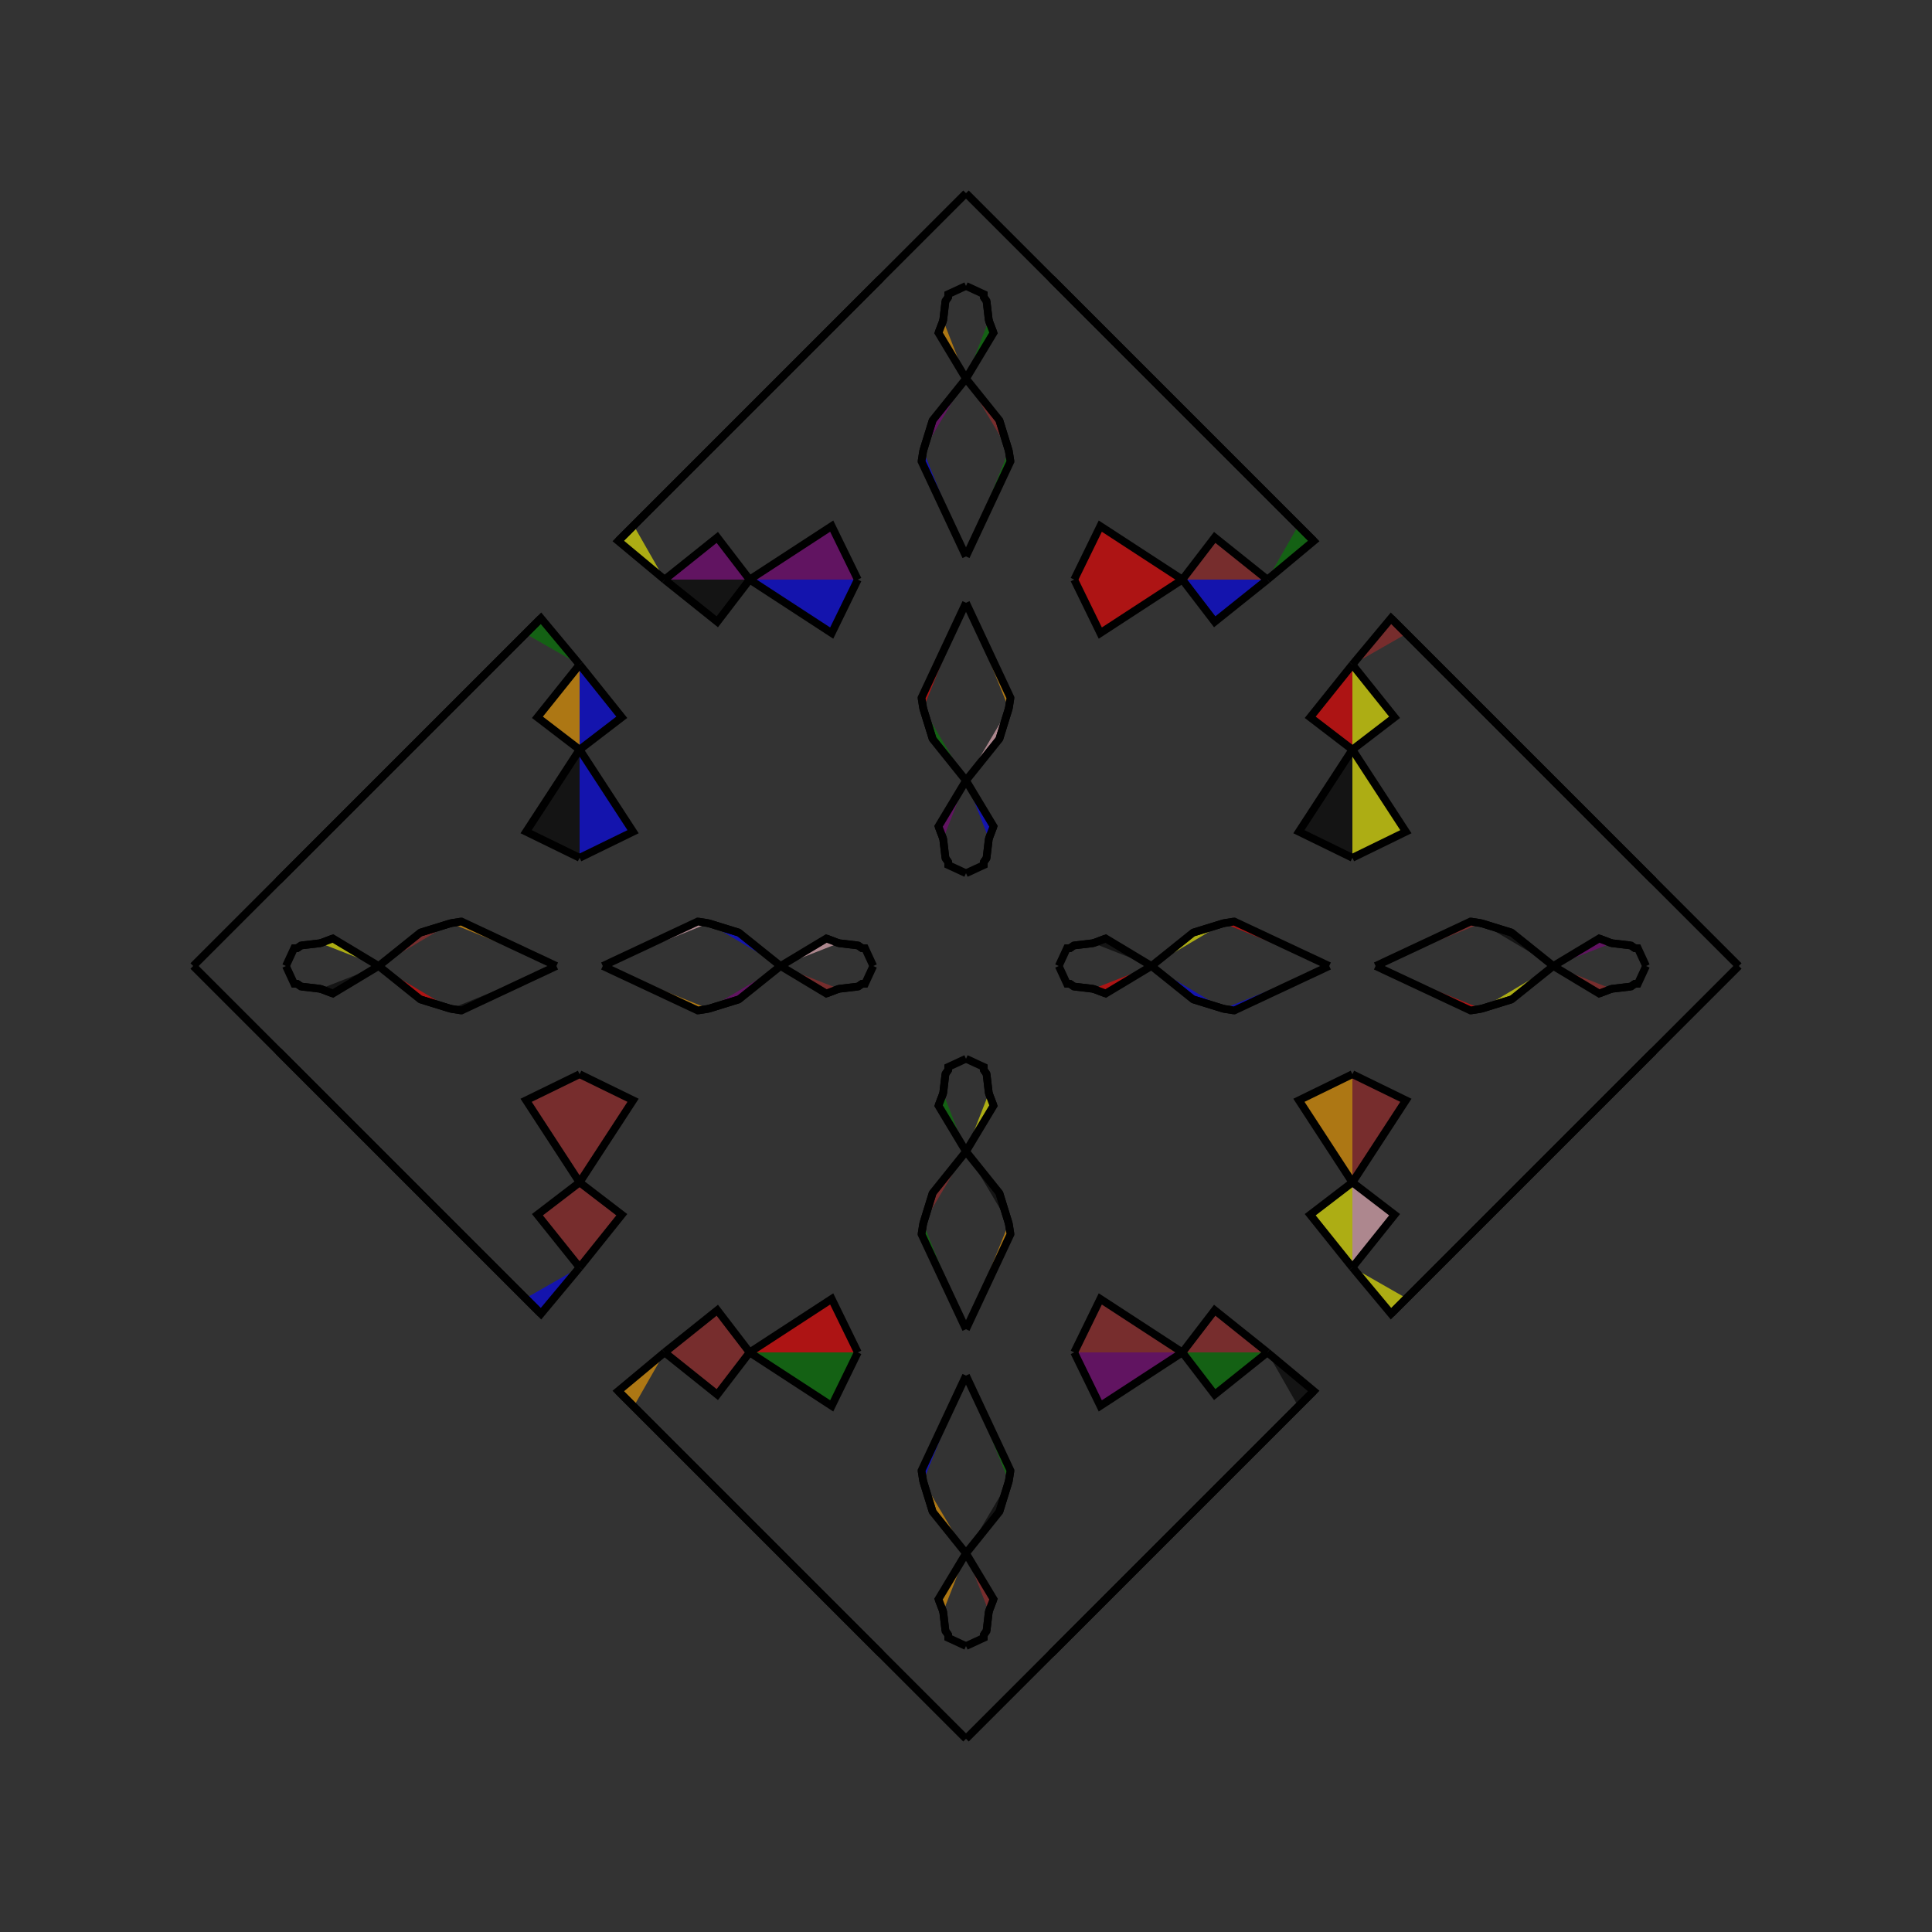 <?xml version="1.0" encoding="UTF-8"?>
<svg xmlns="http://www.w3.org/2000/svg" xmlns:xlink="http://www.w3.org/1999/xlink"
     width="250" height="250" viewBox="-125.0 -125.0 250 250">
<rect x="-125.0" y="-125.0" width="250" height="250" fill="#333333" stroke="none"/>
<defs>
</defs>
<path d="M12.0,-0.0 L13.065,-2.302 L13.473,-2.306" fill="orange" fill-opacity="0.6" stroke="black" stroke-width="1" />
<path d="M12.0,-0.0 L13.065,2.302 L13.473,2.306" fill="green" fill-opacity="0.6" stroke="black" stroke-width="1" />
<path d="M13.065,-2.302 L13.473,-2.306 L13.947,-2.657" fill="blue" fill-opacity="0.6" stroke="black" stroke-width="1" />
<path d="M13.065,2.302 L13.473,2.306 L13.947,2.657" fill="yellow" fill-opacity="0.6" stroke="black" stroke-width="1" />
<path d="M13.473,-2.306 L13.947,-2.657 L16.466,-2.953" fill="orange" fill-opacity="0.6" stroke="black" stroke-width="1" />
<path d="M13.473,2.306 L13.947,2.657 L16.466,2.953" fill="brown" fill-opacity="0.6" stroke="black" stroke-width="1" />
<path d="M13.947,-2.657 L16.466,-2.953 L18.073,-3.564" fill="brown" fill-opacity="0.6" stroke="black" stroke-width="1" />
<path d="M13.947,2.657 L16.466,2.953 L18.073,3.564" fill="pink" fill-opacity="0.6" stroke="black" stroke-width="1" />
<path d="M16.466,-2.953 L18.073,-3.564 L24.0,-0.0" fill="black" fill-opacity="0.6" stroke="black" stroke-width="1" />
<path d="M16.466,2.953 L18.073,3.564 L24.0,-0.0" fill="red" fill-opacity="0.6" stroke="black" stroke-width="1" />
<path d="M24.0,-0.0 L29.381,-4.316 L33.324,-5.536" fill="yellow" fill-opacity="0.6" stroke="black" stroke-width="1" />
<path d="M24.0,-0.0 L29.381,4.316 L33.324,5.536" fill="blue" fill-opacity="0.6" stroke="black" stroke-width="1" />
<path d="M29.381,-4.316 L33.324,-5.536 L34.717,-5.755" fill="green" fill-opacity="0.6" stroke="black" stroke-width="1" />
<path d="M29.381,4.316 L33.324,5.536 L34.717,5.755" fill="orange" fill-opacity="0.6" stroke="black" stroke-width="1" />
<path d="M33.324,-5.536 L34.717,-5.755 L47.0,-0.0" fill="red" fill-opacity="0.6" stroke="black" stroke-width="1" />
<path d="M33.324,5.536 L34.717,5.755 L47.0,-0.0" fill="blue" fill-opacity="0.6" stroke="black" stroke-width="1" />
<path d="M50.0,-14.0 L43.079,-17.378 L50.0,-28.0" fill="black" fill-opacity="0.6" stroke="black" stroke-width="1" />
<path d="M50.0,14.0 L43.079,17.378 L50.0,28.0" fill="orange" fill-opacity="0.6" stroke="black" stroke-width="1" />
<path d="M50.0,-28.0 L44.541,-32.183 L50.0,-39.0" fill="red" fill-opacity="0.6" stroke="black" stroke-width="1" />
<path d="M50.0,28.0 L44.541,32.183 L50.0,39.0" fill="yellow" fill-opacity="0.6" stroke="black" stroke-width="1" />
<path d="M39.0,50.0 L45.0,55.0 L43.0,57.0" fill="black" fill-opacity="0.6" stroke="black" stroke-width="1" />
<path d="M39.0,-50.0 L45.0,-55.0 L43.0,-57.0" fill="green" fill-opacity="0.6" stroke="black" stroke-width="1" />
<path d="M45.0,55.0 L43.0,57.0 L37.0,63.0" fill="purple" fill-opacity="0.6" stroke="black" stroke-width="1" />
<path d="M45.0,-55.0 L43.0,-57.0 L37.0,-63.0" fill="yellow" fill-opacity="0.6" stroke="black" stroke-width="1" />
<path d="M43.0,57.0 L37.0,63.0 L28.0,72.0" fill="blue" fill-opacity="0.6" stroke="black" stroke-width="1" />
<path d="M43.0,-57.0 L37.0,-63.0 L28.0,-72.0" fill="orange" fill-opacity="0.6" stroke="black" stroke-width="1" />
<path d="M37.0,63.0 L28.0,72.0 L11.0,89.0" fill="blue" fill-opacity="0.6" stroke="black" stroke-width="1" />
<path d="M37.0,-63.0 L28.0,-72.0 L11.0,-89.0" fill="purple" fill-opacity="0.6" stroke="black" stroke-width="1" />
<path d="M28.0,72.0 L11.0,89.0 L0.0,100.0" fill="brown" fill-opacity="0.6" stroke="black" stroke-width="1" />
<path d="M28.0,-72.0 L11.0,-89.0 L0.0,-100.0" fill="pink" fill-opacity="0.6" stroke="black" stroke-width="1" />
<path d="M-12.0,-0.0 L-13.065,-2.302 L-13.473,-2.306" fill="blue" fill-opacity="0.6" stroke="black" stroke-width="1" />
<path d="M-12.0,-0.0 L-13.065,2.302 L-13.473,2.306" fill="black" fill-opacity="0.6" stroke="black" stroke-width="1" />
<path d="M-13.065,-2.302 L-13.473,-2.306 L-13.947,-2.657" fill="blue" fill-opacity="0.6" stroke="black" stroke-width="1" />
<path d="M-13.065,2.302 L-13.473,2.306 L-13.947,2.657" fill="brown" fill-opacity="0.6" stroke="black" stroke-width="1" />
<path d="M-13.473,-2.306 L-13.947,-2.657 L-16.466,-2.953" fill="yellow" fill-opacity="0.6" stroke="black" stroke-width="1" />
<path d="M-13.473,2.306 L-13.947,2.657 L-16.466,2.953" fill="pink" fill-opacity="0.6" stroke="black" stroke-width="1" />
<path d="M-13.947,-2.657 L-16.466,-2.953 L-18.073,-3.564" fill="black" fill-opacity="0.6" stroke="black" stroke-width="1" />
<path d="M-13.947,2.657 L-16.466,2.953 L-18.073,3.564" fill="purple" fill-opacity="0.6" stroke="black" stroke-width="1" />
<path d="M-16.466,-2.953 L-18.073,-3.564 L-24.0,-0.0" fill="pink" fill-opacity="0.6" stroke="black" stroke-width="1" />
<path d="M-16.466,2.953 L-18.073,3.564 L-24.0,-0.0" fill="brown" fill-opacity="0.6" stroke="black" stroke-width="1" />
<path d="M-24.0,-0.0 L-29.381,-4.316 L-33.324,-5.536" fill="blue" fill-opacity="0.6" stroke="black" stroke-width="1" />
<path d="M-24.0,-0.0 L-29.381,4.316 L-33.324,5.536" fill="purple" fill-opacity="0.6" stroke="black" stroke-width="1" />
<path d="M-29.381,-4.316 L-33.324,-5.536 L-34.717,-5.755" fill="black" fill-opacity="0.6" stroke="black" stroke-width="1" />
<path d="M-29.381,4.316 L-33.324,5.536 L-34.717,5.755" fill="orange" fill-opacity="0.6" stroke="black" stroke-width="1" />
<path d="M-33.324,-5.536 L-34.717,-5.755 L-47.0,-0.0" fill="pink" fill-opacity="0.6" stroke="black" stroke-width="1" />
<path d="M-33.324,5.536 L-34.717,5.755 L-47.0,-0.0" fill="orange" fill-opacity="0.6" stroke="black" stroke-width="1" />
<path d="M-50.0,-14.0 L-43.079,-17.378 L-50.0,-28.0" fill="blue" fill-opacity="0.6" stroke="black" stroke-width="1" />
<path d="M-50.0,14.0 L-43.079,17.378 L-50.0,28.0" fill="brown" fill-opacity="0.6" stroke="black" stroke-width="1" />
<path d="M-50.0,-28.0 L-44.541,-32.183 L-50.0,-39.0" fill="blue" fill-opacity="0.6" stroke="black" stroke-width="1" />
<path d="M-50.0,28.0 L-44.541,32.183 L-50.0,39.0" fill="brown" fill-opacity="0.6" stroke="black" stroke-width="1" />
<path d="M-39.0,50.0 L-45.0,55.0 L-43.0,57.0" fill="orange" fill-opacity="0.6" stroke="black" stroke-width="1" />
<path d="M-39.0,-50.0 L-45.0,-55.0 L-43.0,-57.0" fill="yellow" fill-opacity="0.6" stroke="black" stroke-width="1" />
<path d="M-45.0,55.0 L-43.0,57.0 L-37.0,63.0" fill="green" fill-opacity="0.6" stroke="black" stroke-width="1" />
<path d="M-45.0,-55.0 L-43.0,-57.0 L-37.0,-63.0" fill="red" fill-opacity="0.6" stroke="black" stroke-width="1" />
<path d="M-43.0,57.0 L-37.0,63.0 L-28.0,72.0" fill="orange" fill-opacity="0.6" stroke="black" stroke-width="1" />
<path d="M-43.0,-57.0 L-37.0,-63.0 L-28.0,-72.0" fill="black" fill-opacity="0.6" stroke="black" stroke-width="1" />
<path d="M-37.0,63.0 L-28.0,72.0 L-11.0,89.0" fill="purple" fill-opacity="0.6" stroke="black" stroke-width="1" />
<path d="M-37.0,-63.0 L-28.0,-72.0 L-11.0,-89.0" fill="pink" fill-opacity="0.6" stroke="black" stroke-width="1" />
<path d="M-28.0,72.0 L-11.0,89.0 L0.0,100.0" fill="pink" fill-opacity="0.6" stroke="black" stroke-width="1" />
<path d="M-28.0,-72.0 L-11.0,-89.0 L0.0,-100.0" fill="green" fill-opacity="0.6" stroke="black" stroke-width="1" />
<path d="M88.0,-0.0 L86.935,2.302 L86.527,2.306" fill="brown" fill-opacity="0.6" stroke="black" stroke-width="1" />
<path d="M88.0,-0.0 L86.935,-2.302 L86.527,-2.306" fill="blue" fill-opacity="0.6" stroke="black" stroke-width="1" />
<path d="M86.935,2.302 L86.527,2.306 L86.053,2.657" fill="blue" fill-opacity="0.6" stroke="black" stroke-width="1" />
<path d="M86.935,-2.302 L86.527,-2.306 L86.053,-2.657" fill="green" fill-opacity="0.6" stroke="black" stroke-width="1" />
<path d="M86.527,2.306 L86.053,2.657 L83.534,2.953" fill="red" fill-opacity="0.6" stroke="black" stroke-width="1" />
<path d="M86.527,-2.306 L86.053,-2.657 L83.534,-2.953" fill="red" fill-opacity="0.6" stroke="black" stroke-width="1" />
<path d="M86.053,2.657 L83.534,2.953 L81.927,3.564" fill="black" fill-opacity="0.6" stroke="black" stroke-width="1" />
<path d="M86.053,-2.657 L83.534,-2.953 L81.927,-3.564" fill="orange" fill-opacity="0.6" stroke="black" stroke-width="1" />
<path d="M83.534,2.953 L81.927,3.564 L76.0,-0.0" fill="brown" fill-opacity="0.6" stroke="black" stroke-width="1" />
<path d="M83.534,-2.953 L81.927,-3.564 L76.0,-0.0" fill="purple" fill-opacity="0.6" stroke="black" stroke-width="1" />
<path d="M76.0,-0.0 L70.619,4.316 L66.676,5.536" fill="yellow" fill-opacity="0.6" stroke="black" stroke-width="1" />
<path d="M76.0,-0.0 L70.619,-4.316 L66.676,-5.536" fill="black" fill-opacity="0.6" stroke="black" stroke-width="1" />
<path d="M70.619,4.316 L66.676,5.536 L65.283,5.755" fill="blue" fill-opacity="0.6" stroke="black" stroke-width="1" />
<path d="M70.619,-4.316 L66.676,-5.536 L65.283,-5.755" fill="yellow" fill-opacity="0.6" stroke="black" stroke-width="1" />
<path d="M66.676,5.536 L65.283,5.755 L53.0,-0.0" fill="red" fill-opacity="0.6" stroke="black" stroke-width="1" />
<path d="M66.676,-5.536 L65.283,-5.755 L53.0,-0.0" fill="brown" fill-opacity="0.6" stroke="black" stroke-width="1" />
<path d="M50.0,14.0 L56.921,17.378 L50.0,28.0" fill="brown" fill-opacity="0.6" stroke="black" stroke-width="1" />
<path d="M50.0,-14.0 L56.921,-17.378 L50.0,-28.0" fill="yellow" fill-opacity="0.6" stroke="black" stroke-width="1" />
<path d="M50.0,28.0 L55.459,32.183 L50.0,39.0" fill="pink" fill-opacity="0.6" stroke="black" stroke-width="1" />
<path d="M50.0,-28.0 L55.459,-32.183 L50.0,-39.0" fill="yellow" fill-opacity="0.6" stroke="black" stroke-width="1" />
<path d="M50.0,39.0 L55.0,45.0 L57.0,43.0" fill="yellow" fill-opacity="0.6" stroke="black" stroke-width="1" />
<path d="M50.0,-39.0 L55.0,-45.0 L57.0,-43.0" fill="brown" fill-opacity="0.6" stroke="black" stroke-width="1" />
<path d="M55.0,45.0 L57.0,43.0 L63.0,37.0" fill="yellow" fill-opacity="0.6" stroke="black" stroke-width="1" />
<path d="M55.0,-45.0 L57.0,-43.0 L63.0,-37.0" fill="purple" fill-opacity="0.6" stroke="black" stroke-width="1" />
<path d="M57.0,43.0 L63.0,37.0 L72.0,28.0" fill="orange" fill-opacity="0.6" stroke="black" stroke-width="1" />
<path d="M57.0,-43.0 L63.0,-37.0 L72.0,-28.0" fill="purple" fill-opacity="0.6" stroke="black" stroke-width="1" />
<path d="M63.0,37.0 L72.0,28.0 L89.0,11.0" fill="orange" fill-opacity="0.6" stroke="black" stroke-width="1" />
<path d="M63.0,-37.0 L72.0,-28.0 L89.0,-11.0" fill="yellow" fill-opacity="0.6" stroke="black" stroke-width="1" />
<path d="M72.0,28.0 L89.0,11.0 L100.0,-0.0" fill="brown" fill-opacity="0.6" stroke="black" stroke-width="1" />
<path d="M72.0,-28.0 L89.0,-11.0 L100.0,-0.0" fill="red" fill-opacity="0.6" stroke="black" stroke-width="1" />
<path d="M0.0,-12.0 L2.302,-13.065 L2.306,-13.473" fill="purple" fill-opacity="0.6" stroke="black" stroke-width="1" />
<path d="M0.0,12.0 L2.302,13.065 L2.306,13.473" fill="orange" fill-opacity="0.6" stroke="black" stroke-width="1" />
<path d="M0.0,88.0 L2.302,86.935 L2.306,86.527" fill="red" fill-opacity="0.6" stroke="black" stroke-width="1" />
<path d="M0.0,-88.0 L2.302,-86.935 L2.306,-86.527" fill="pink" fill-opacity="0.6" stroke="black" stroke-width="1" />
<path d="M2.302,-13.065 L2.306,-13.473 L2.657,-13.947" fill="brown" fill-opacity="0.6" stroke="black" stroke-width="1" />
<path d="M2.302,13.065 L2.306,13.473 L2.657,13.947" fill="purple" fill-opacity="0.6" stroke="black" stroke-width="1" />
<path d="M2.302,86.935 L2.306,86.527 L2.657,86.053" fill="blue" fill-opacity="0.6" stroke="black" stroke-width="1" />
<path d="M2.302,-86.935 L2.306,-86.527 L2.657,-86.053" fill="purple" fill-opacity="0.6" stroke="black" stroke-width="1" />
<path d="M2.306,-13.473 L2.657,-13.947 L2.953,-16.466" fill="purple" fill-opacity="0.6" stroke="black" stroke-width="1" />
<path d="M2.306,13.473 L2.657,13.947 L2.953,16.466" fill="black" fill-opacity="0.6" stroke="black" stroke-width="1" />
<path d="M2.306,86.527 L2.657,86.053 L2.953,83.534" fill="yellow" fill-opacity="0.6" stroke="black" stroke-width="1" />
<path d="M2.306,-86.527 L2.657,-86.053 L2.953,-83.534" fill="yellow" fill-opacity="0.6" stroke="black" stroke-width="1" />
<path d="M2.657,-13.947 L2.953,-16.466 L3.564,-18.073" fill="brown" fill-opacity="0.6" stroke="black" stroke-width="1" />
<path d="M2.657,13.947 L2.953,16.466 L3.564,18.073" fill="purple" fill-opacity="0.6" stroke="black" stroke-width="1" />
<path d="M2.657,86.053 L2.953,83.534 L3.564,81.927" fill="brown" fill-opacity="0.6" stroke="black" stroke-width="1" />
<path d="M2.657,-86.053 L2.953,-83.534 L3.564,-81.927" fill="brown" fill-opacity="0.6" stroke="black" stroke-width="1" />
<path d="M2.953,-16.466 L3.564,-18.073 L0.0,-24.0" fill="blue" fill-opacity="0.6" stroke="black" stroke-width="1" />
<path d="M2.953,16.466 L3.564,18.073 L0.0,24.0" fill="yellow" fill-opacity="0.6" stroke="black" stroke-width="1" />
<path d="M2.953,83.534 L3.564,81.927 L0.0,76.0" fill="brown" fill-opacity="0.6" stroke="black" stroke-width="1" />
<path d="M2.953,-83.534 L3.564,-81.927 L0.0,-76.0" fill="green" fill-opacity="0.6" stroke="black" stroke-width="1" />
<path d="M0.0,-24.0 L4.316,-29.381 L5.536,-33.324" fill="pink" fill-opacity="0.6" stroke="black" stroke-width="1" />
<path d="M0.0,24.0 L4.316,29.381 L5.536,33.324" fill="black" fill-opacity="0.6" stroke="black" stroke-width="1" />
<path d="M0.0,76.0 L4.316,70.619 L5.536,66.676" fill="black" fill-opacity="0.6" stroke="black" stroke-width="1" />
<path d="M0.0,-76.0 L4.316,-70.619 L5.536,-66.676" fill="brown" fill-opacity="0.6" stroke="black" stroke-width="1" />
<path d="M4.316,-29.381 L5.536,-33.324 L5.755,-34.717" fill="green" fill-opacity="0.6" stroke="black" stroke-width="1" />
<path d="M4.316,29.381 L5.536,33.324 L5.755,34.717" fill="red" fill-opacity="0.6" stroke="black" stroke-width="1" />
<path d="M4.316,70.619 L5.536,66.676 L5.755,65.283" fill="pink" fill-opacity="0.6" stroke="black" stroke-width="1" />
<path d="M4.316,-70.619 L5.536,-66.676 L5.755,-65.283" fill="green" fill-opacity="0.6" stroke="black" stroke-width="1" />
<path d="M5.536,-33.324 L5.755,-34.717 L0.0,-47.0" fill="orange" fill-opacity="0.6" stroke="black" stroke-width="1" />
<path d="M5.536,33.324 L5.755,34.717 L0.0,47.0" fill="orange" fill-opacity="0.6" stroke="black" stroke-width="1" />
<path d="M5.536,66.676 L5.755,65.283 L0.0,53.0" fill="green" fill-opacity="0.6" stroke="black" stroke-width="1" />
<path d="M5.536,-66.676 L5.755,-65.283 L0.0,-53.0" fill="green" fill-opacity="0.6" stroke="black" stroke-width="1" />
<path d="M14.0,-50.0 L17.378,-43.079 L28.0,-50.0" fill="red" fill-opacity="0.6" stroke="black" stroke-width="1" />
<path d="M14.0,50.0 L17.378,43.079 L28.0,50.0" fill="brown" fill-opacity="0.6" stroke="black" stroke-width="1" />
<path d="M14.0,50.0 L17.378,56.921 L28.0,50.0" fill="purple" fill-opacity="0.6" stroke="black" stroke-width="1" />
<path d="M14.0,-50.0 L17.378,-56.921 L28.0,-50.0" fill="red" fill-opacity="0.6" stroke="black" stroke-width="1" />
<path d="M28.0,-50.0 L32.183,-44.541 L39.0,-50.0" fill="blue" fill-opacity="0.6" stroke="black" stroke-width="1" />
<path d="M28.0,50.0 L32.183,44.541 L39.0,50.0" fill="brown" fill-opacity="0.6" stroke="black" stroke-width="1" />
<path d="M28.0,50.0 L32.183,55.459 L39.0,50.0" fill="green" fill-opacity="0.6" stroke="black" stroke-width="1" />
<path d="M28.0,-50.0 L32.183,-55.459 L39.0,-50.0" fill="brown" fill-opacity="0.6" stroke="black" stroke-width="1" />
<path d="M0.0,88.0 L-2.302,86.935 L-2.306,86.527" fill="orange" fill-opacity="0.6" stroke="black" stroke-width="1" />
<path d="M0.0,-12.0 L-2.302,-13.065 L-2.306,-13.473" fill="pink" fill-opacity="0.6" stroke="black" stroke-width="1" />
<path d="M0.0,12.0 L-2.302,13.065 L-2.306,13.473" fill="yellow" fill-opacity="0.6" stroke="black" stroke-width="1" />
<path d="M0.0,-88.0 L-2.302,-86.935 L-2.306,-86.527" fill="green" fill-opacity="0.6" stroke="black" stroke-width="1" />
<path d="M-2.302,86.935 L-2.306,86.527 L-2.657,86.053" fill="blue" fill-opacity="0.6" stroke="black" stroke-width="1" />
<path d="M-2.302,-13.065 L-2.306,-13.473 L-2.657,-13.947" fill="brown" fill-opacity="0.6" stroke="black" stroke-width="1" />
<path d="M-2.302,13.065 L-2.306,13.473 L-2.657,13.947" fill="purple" fill-opacity="0.6" stroke="black" stroke-width="1" />
<path d="M-2.302,-86.935 L-2.306,-86.527 L-2.657,-86.053" fill="pink" fill-opacity="0.6" stroke="black" stroke-width="1" />
<path d="M-2.306,86.527 L-2.657,86.053 L-2.953,83.534" fill="blue" fill-opacity="0.6" stroke="black" stroke-width="1" />
<path d="M-2.306,-13.473 L-2.657,-13.947 L-2.953,-16.466" fill="brown" fill-opacity="0.6" stroke="black" stroke-width="1" />
<path d="M-2.306,13.473 L-2.657,13.947 L-2.953,16.466" fill="red" fill-opacity="0.6" stroke="black" stroke-width="1" />
<path d="M-2.306,-86.527 L-2.657,-86.053 L-2.953,-83.534" fill="brown" fill-opacity="0.6" stroke="black" stroke-width="1" />
<path d="M-2.657,86.053 L-2.953,83.534 L-3.564,81.927" fill="brown" fill-opacity="0.6" stroke="black" stroke-width="1" />
<path d="M-2.657,-13.947 L-2.953,-16.466 L-3.564,-18.073" fill="yellow" fill-opacity="0.6" stroke="black" stroke-width="1" />
<path d="M-2.657,13.947 L-2.953,16.466 L-3.564,18.073" fill="pink" fill-opacity="0.6" stroke="black" stroke-width="1" />
<path d="M-2.657,-86.053 L-2.953,-83.534 L-3.564,-81.927" fill="blue" fill-opacity="0.6" stroke="black" stroke-width="1" />
<path d="M-2.953,83.534 L-3.564,81.927 L0.0,76.0" fill="orange" fill-opacity="0.6" stroke="black" stroke-width="1" />
<path d="M-2.953,-16.466 L-3.564,-18.073 L0.0,-24.0" fill="purple" fill-opacity="0.6" stroke="black" stroke-width="1" />
<path d="M-2.953,16.466 L-3.564,18.073 L0.0,24.0" fill="green" fill-opacity="0.6" stroke="black" stroke-width="1" />
<path d="M-2.953,-83.534 L-3.564,-81.927 L0.0,-76.0" fill="orange" fill-opacity="0.6" stroke="black" stroke-width="1" />
<path d="M0.0,76.0 L-4.316,70.619 L-5.536,66.676" fill="orange" fill-opacity="0.6" stroke="black" stroke-width="1" />
<path d="M0.0,-24.0 L-4.316,-29.381 L-5.536,-33.324" fill="green" fill-opacity="0.6" stroke="black" stroke-width="1" />
<path d="M0.0,24.0 L-4.316,29.381 L-5.536,33.324" fill="brown" fill-opacity="0.6" stroke="black" stroke-width="1" />
<path d="M0.0,-76.0 L-4.316,-70.619 L-5.536,-66.676" fill="purple" fill-opacity="0.6" stroke="black" stroke-width="1" />
<path d="M-4.316,70.619 L-5.536,66.676 L-5.755,65.283" fill="blue" fill-opacity="0.6" stroke="black" stroke-width="1" />
<path d="M-4.316,-29.381 L-5.536,-33.324 L-5.755,-34.717" fill="blue" fill-opacity="0.6" stroke="black" stroke-width="1" />
<path d="M-4.316,29.381 L-5.536,33.324 L-5.755,34.717" fill="yellow" fill-opacity="0.6" stroke="black" stroke-width="1" />
<path d="M-4.316,-70.619 L-5.536,-66.676 L-5.755,-65.283" fill="black" fill-opacity="0.6" stroke="black" stroke-width="1" />
<path d="M-5.536,66.676 L-5.755,65.283 L0.0,53.0" fill="blue" fill-opacity="0.6" stroke="black" stroke-width="1" />
<path d="M-5.536,-33.324 L-5.755,-34.717 L0.0,-47.0" fill="red" fill-opacity="0.6" stroke="black" stroke-width="1" />
<path d="M-5.536,33.324 L-5.755,34.717 L0.0,47.0" fill="green" fill-opacity="0.6" stroke="black" stroke-width="1" />
<path d="M-5.536,-66.676 L-5.755,-65.283 L0.0,-53.0" fill="blue" fill-opacity="0.6" stroke="black" stroke-width="1" />
<path d="M-14.0,50.0 L-17.378,56.921 L-28.0,50.0" fill="green" fill-opacity="0.6" stroke="black" stroke-width="1" />
<path d="M-14.0,-50.0 L-17.378,-43.079 L-28.0,-50.0" fill="blue" fill-opacity="0.6" stroke="black" stroke-width="1" />
<path d="M-14.0,50.0 L-17.378,43.079 L-28.0,50.0" fill="red" fill-opacity="0.6" stroke="black" stroke-width="1" />
<path d="M-14.0,-50.0 L-17.378,-56.921 L-28.0,-50.0" fill="purple" fill-opacity="0.6" stroke="black" stroke-width="1" />
<path d="M-28.0,50.0 L-32.183,55.459 L-39.0,50.0" fill="brown" fill-opacity="0.6" stroke="black" stroke-width="1" />
<path d="M-28.0,-50.0 L-32.183,-44.541 L-39.0,-50.0" fill="black" fill-opacity="0.6" stroke="black" stroke-width="1" />
<path d="M-28.0,50.0 L-32.183,44.541 L-39.0,50.0" fill="brown" fill-opacity="0.6" stroke="black" stroke-width="1" />
<path d="M-28.0,-50.0 L-32.183,-55.459 L-39.0,-50.0" fill="purple" fill-opacity="0.6" stroke="black" stroke-width="1" />
<path d="M-88.0,-0.0 L-86.935,-2.302 L-86.527,-2.306" fill="green" fill-opacity="0.6" stroke="black" stroke-width="1" />
<path d="M-88.0,-0.0 L-86.935,2.302 L-86.527,2.306" fill="brown" fill-opacity="0.6" stroke="black" stroke-width="1" />
<path d="M-86.935,-2.302 L-86.527,-2.306 L-86.053,-2.657" fill="brown" fill-opacity="0.6" stroke="black" stroke-width="1" />
<path d="M-86.935,2.302 L-86.527,2.306 L-86.053,2.657" fill="green" fill-opacity="0.6" stroke="black" stroke-width="1" />
<path d="M-86.527,-2.306 L-86.053,-2.657 L-83.534,-2.953" fill="orange" fill-opacity="0.6" stroke="black" stroke-width="1" />
<path d="M-86.527,2.306 L-86.053,2.657 L-83.534,2.953" fill="green" fill-opacity="0.6" stroke="black" stroke-width="1" />
<path d="M-86.053,-2.657 L-83.534,-2.953 L-81.927,-3.564" fill="pink" fill-opacity="0.6" stroke="black" stroke-width="1" />
<path d="M-86.053,2.657 L-83.534,2.953 L-81.927,3.564" fill="pink" fill-opacity="0.6" stroke="black" stroke-width="1" />
<path d="M-83.534,-2.953 L-81.927,-3.564 L-76.0,-0.0" fill="yellow" fill-opacity="0.6" stroke="black" stroke-width="1" />
<path d="M-83.534,2.953 L-81.927,3.564 L-76.0,-0.0" fill="black" fill-opacity="0.6" stroke="black" stroke-width="1" />
<path d="M-76.0,-0.0 L-70.619,-4.316 L-66.676,-5.536" fill="brown" fill-opacity="0.6" stroke="black" stroke-width="1" />
<path d="M-76.0,-0.0 L-70.619,4.316 L-66.676,5.536" fill="red" fill-opacity="0.6" stroke="black" stroke-width="1" />
<path d="M-70.619,-4.316 L-66.676,-5.536 L-65.283,-5.755" fill="orange" fill-opacity="0.6" stroke="black" stroke-width="1" />
<path d="M-70.619,4.316 L-66.676,5.536 L-65.283,5.755" fill="brown" fill-opacity="0.6" stroke="black" stroke-width="1" />
<path d="M-66.676,-5.536 L-65.283,-5.755 L-53.0,-0.0" fill="orange" fill-opacity="0.6" stroke="black" stroke-width="1" />
<path d="M-66.676,5.536 L-65.283,5.755 L-53.0,-0.0" fill="black" fill-opacity="0.6" stroke="black" stroke-width="1" />
<path d="M-50.0,-14.0 L-56.921,-17.378 L-50.0,-28.0" fill="black" fill-opacity="0.6" stroke="black" stroke-width="1" />
<path d="M-50.0,14.0 L-56.921,17.378 L-50.0,28.0" fill="brown" fill-opacity="0.6" stroke="black" stroke-width="1" />
<path d="M-50.0,-28.0 L-55.459,-32.183 L-50.0,-39.0" fill="orange" fill-opacity="0.6" stroke="black" stroke-width="1" />
<path d="M-50.0,28.0 L-55.459,32.183 L-50.0,39.0" fill="brown" fill-opacity="0.6" stroke="black" stroke-width="1" />
<path d="M-50.0,-39.0 L-55.0,-45.0 L-57.0,-43.0" fill="green" fill-opacity="0.6" stroke="black" stroke-width="1" />
<path d="M-50.0,39.0 L-55.0,45.0 L-57.0,43.0" fill="blue" fill-opacity="0.6" stroke="black" stroke-width="1" />
<path d="M-55.0,-45.0 L-57.0,-43.0 L-63.0,-37.0" fill="pink" fill-opacity="0.6" stroke="black" stroke-width="1" />
<path d="M-55.0,45.0 L-57.0,43.0 L-63.0,37.0" fill="green" fill-opacity="0.6" stroke="black" stroke-width="1" />
<path d="M-57.0,-43.0 L-63.0,-37.0 L-72.0,-28.0" fill="pink" fill-opacity="0.6" stroke="black" stroke-width="1" />
<path d="M-57.0,43.0 L-63.0,37.0 L-72.0,28.0" fill="red" fill-opacity="0.6" stroke="black" stroke-width="1" />
<path d="M-63.0,-37.0 L-72.0,-28.0 L-89.0,-11.0" fill="orange" fill-opacity="0.6" stroke="black" stroke-width="1" />
<path d="M-63.0,37.0 L-72.0,28.0 L-89.0,11.0" fill="brown" fill-opacity="0.6" stroke="black" stroke-width="1" />
<path d="M-72.0,-28.0 L-89.0,-11.0 L-100.0,-0.0" fill="yellow" fill-opacity="0.6" stroke="black" stroke-width="1" />
<path d="M-72.0,28.0 L-89.0,11.0 L-100.0,-0.0" fill="purple" fill-opacity="0.6" stroke="black" stroke-width="1" />
</svg>